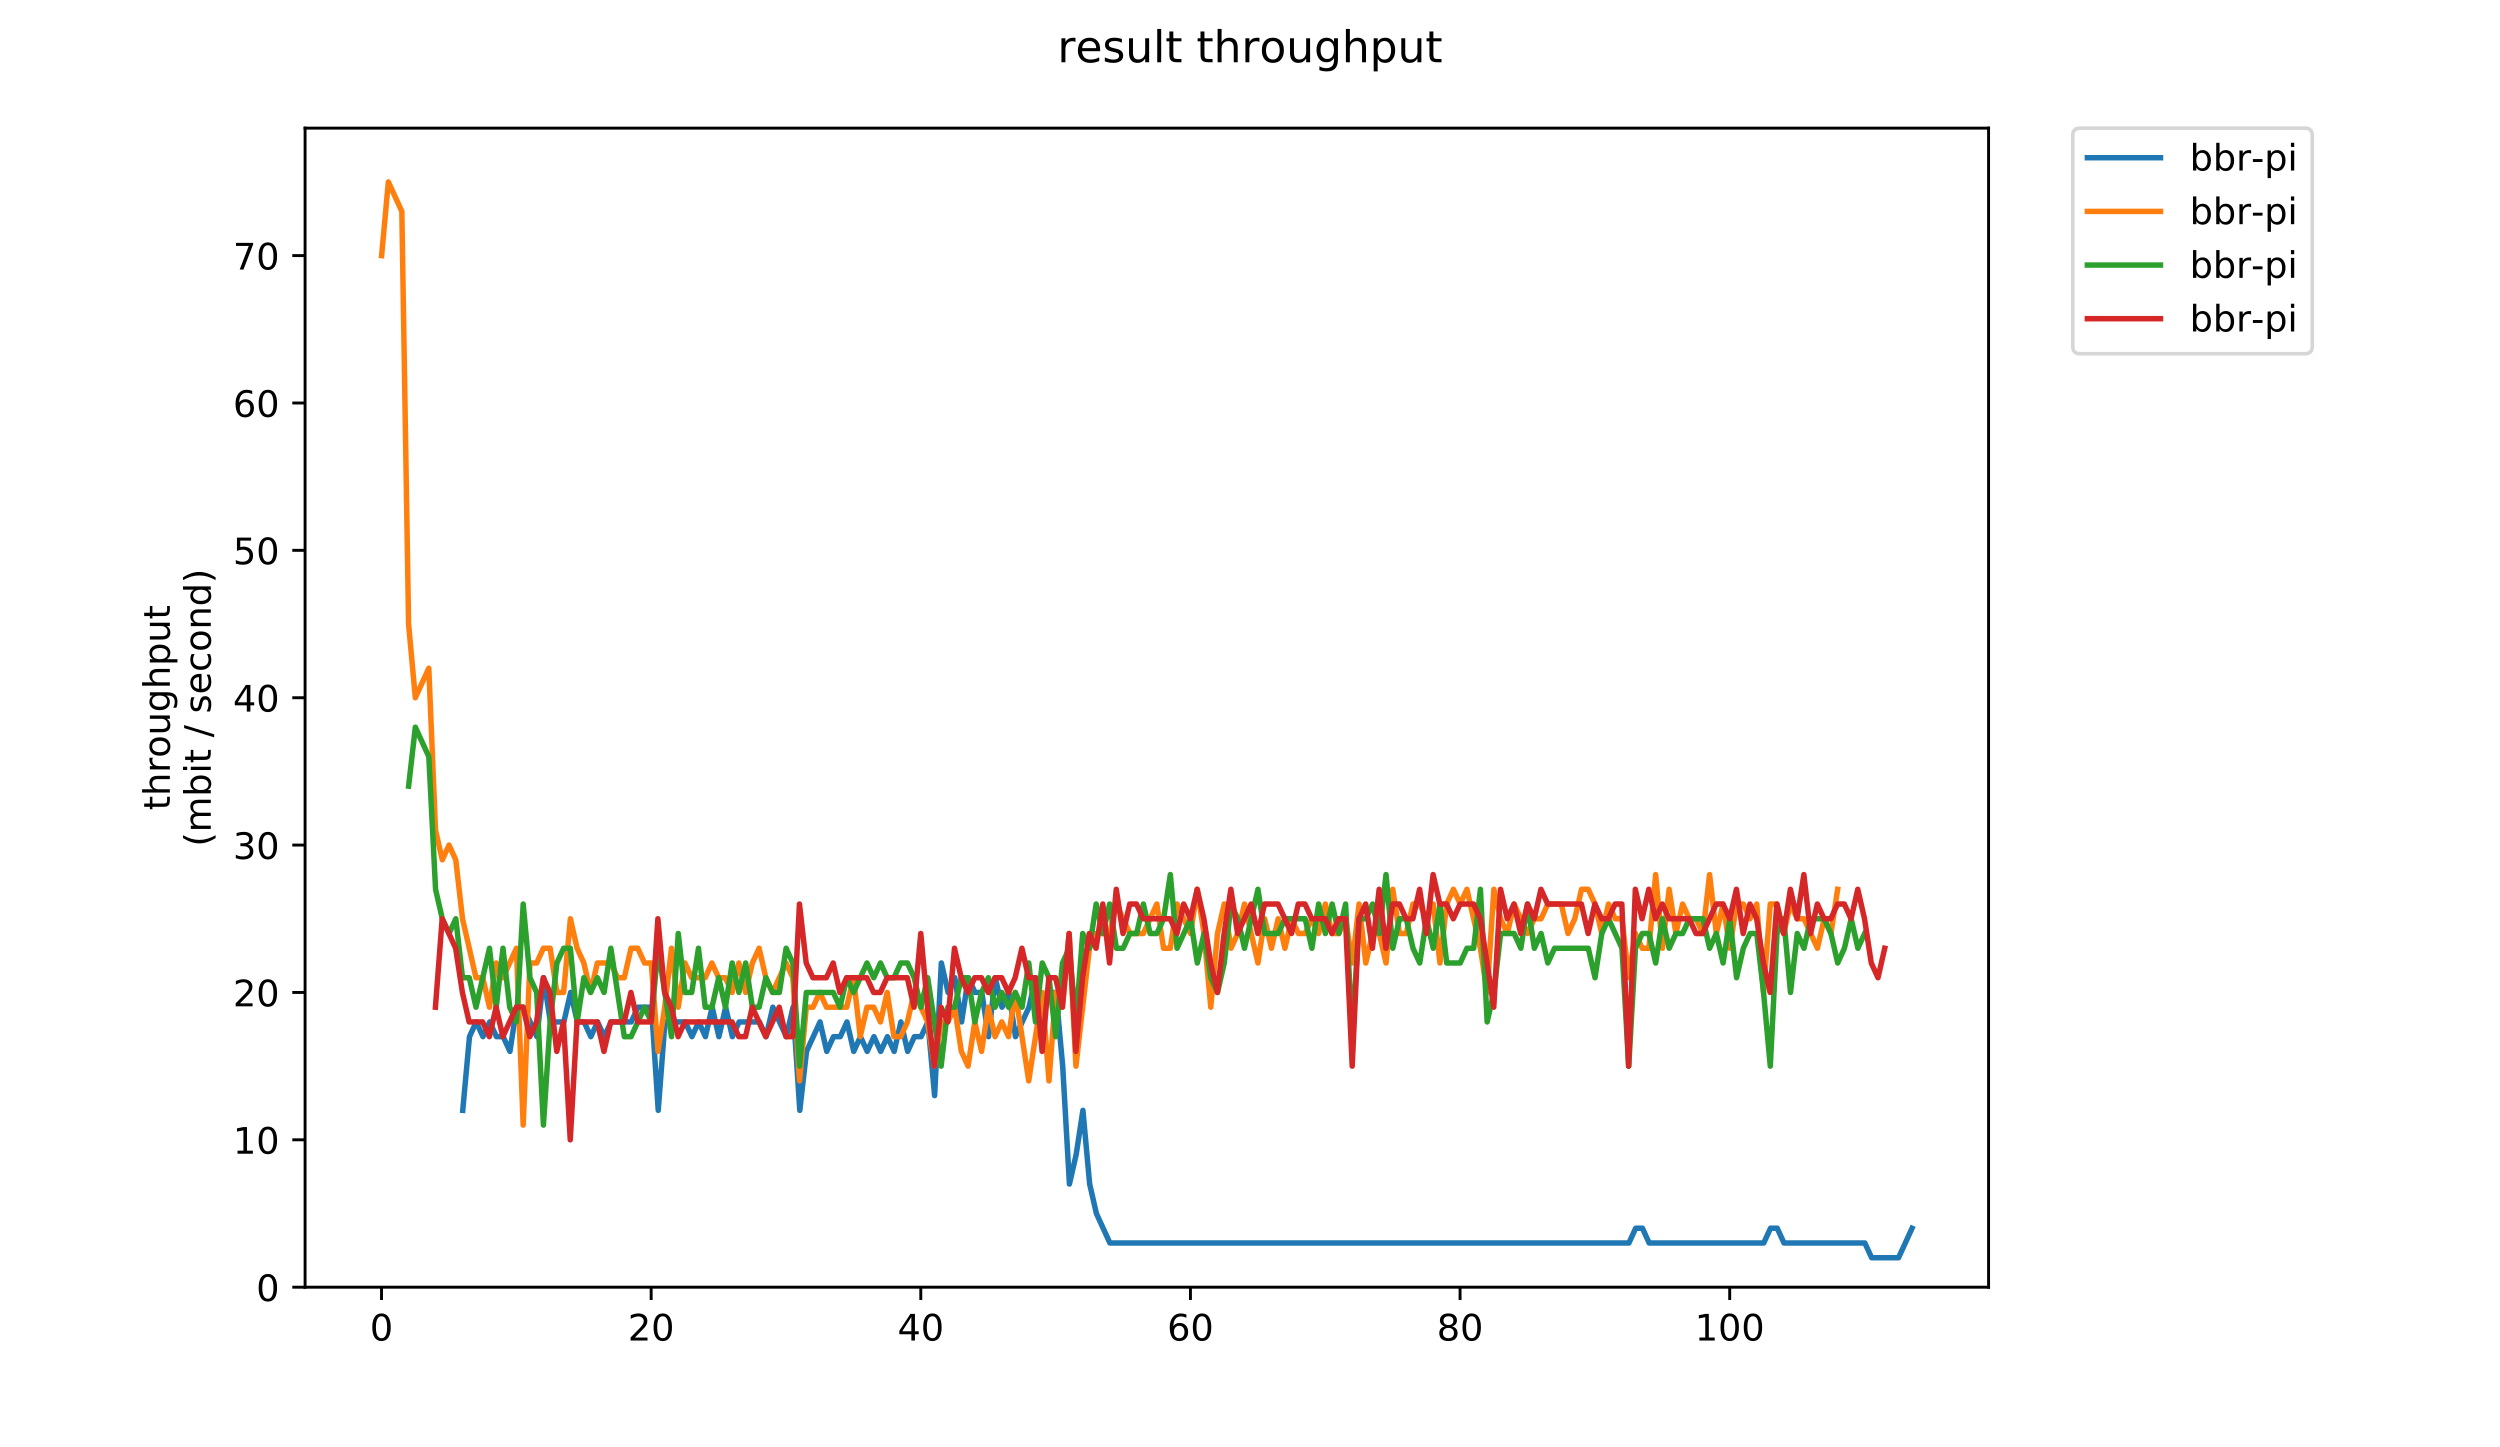 <?xml version="1.0" encoding="utf-8" standalone="no"?>
<!DOCTYPE svg PUBLIC "-//W3C//DTD SVG 1.1//EN"
  "http://www.w3.org/Graphics/SVG/1.1/DTD/svg11.dtd">
<!-- Created with matplotlib (https://matplotlib.org/) -->
<svg height="396pt" version="1.1" viewBox="0 0 684 396" width="684pt" xmlns="http://www.w3.org/2000/svg" xmlns:xlink="http://www.w3.org/1999/xlink">
 <defs>
  <style type="text/css">
*{stroke-linecap:butt;stroke-linejoin:round;}
  </style>
 </defs>
 <g id="figure_1">
  <g id="patch_1">
   <path d="M 0 396 
L 684 396 
L 684 0 
L 0 0 
z
" style="fill:#ffffff;"/>
  </g>
  <g id="axes_1">
   <g id="patch_2">
    <path d="M 83.472 352.174 
L 544.074 352.174 
L 544.074 35.062 
L 83.472 35.062 
z
" style="fill:#ffffff;"/>
   </g>
   <g id="matplotlib.axis_1">
    <g id="xtick_1">
     <g id="line2d_1">
      <defs>
       <path d="M 0 0 
L 0 3.5 
" id="mde6ee53b5e" style="stroke:#000000;stroke-width:0.8;"/>
      </defs>
      <g>
       <use style="stroke:#000000;stroke-width:0.8;" x="104.383" xlink:href="#mde6ee53b5e" y="352.174"/>
      </g>
     </g>
     <g id="text_1">
      <!-- 0 -->
      <defs>
       <path d="M 31.781 66.406 
Q 24.172 66.406 20.328 58.906 
Q 16.5 51.422 16.5 36.375 
Q 16.5 21.391 20.328 13.891 
Q 24.172 6.391 31.781 6.391 
Q 39.453 6.391 43.281 13.891 
Q 47.125 21.391 47.125 36.375 
Q 47.125 51.422 43.281 58.906 
Q 39.453 66.406 31.781 66.406 
z
M 31.781 74.219 
Q 44.047 74.219 50.516 64.516 
Q 56.984 54.828 56.984 36.375 
Q 56.984 17.969 50.516 8.266 
Q 44.047 -1.422 31.781 -1.422 
Q 19.531 -1.422 13.062 8.266 
Q 6.594 17.969 6.594 36.375 
Q 6.594 54.828 13.062 64.516 
Q 19.531 74.219 31.781 74.219 
z
" id="DejaVuSans-48"/>
      </defs>
      <g transform="translate(101.202 366.773)scale(0.1 -0.1)">
       <use xlink:href="#DejaVuSans-48"/>
      </g>
     </g>
    </g>
    <g id="xtick_2">
     <g id="line2d_2">
      <g>
       <use style="stroke:#000000;stroke-width:0.8;" x="178.156" xlink:href="#mde6ee53b5e" y="352.174"/>
      </g>
     </g>
     <g id="text_2">
      <!-- 20 -->
      <defs>
       <path d="M 19.188 8.297 
L 53.609 8.297 
L 53.609 0 
L 7.328 0 
L 7.328 8.297 
Q 12.938 14.109 22.625 23.891 
Q 32.328 33.688 34.812 36.531 
Q 39.547 41.844 41.422 45.531 
Q 43.312 49.219 43.312 52.781 
Q 43.312 58.594 39.234 62.25 
Q 35.156 65.922 28.609 65.922 
Q 23.969 65.922 18.812 64.312 
Q 13.672 62.703 7.812 59.422 
L 7.812 69.391 
Q 13.766 71.781 18.938 73 
Q 24.125 74.219 28.422 74.219 
Q 39.75 74.219 46.484 68.547 
Q 53.219 62.891 53.219 53.422 
Q 53.219 48.922 51.531 44.891 
Q 49.859 40.875 45.406 35.406 
Q 44.188 33.984 37.641 27.219 
Q 31.109 20.453 19.188 8.297 
z
" id="DejaVuSans-50"/>
      </defs>
      <g transform="translate(171.794 366.773)scale(0.1 -0.1)">
       <use xlink:href="#DejaVuSans-50"/>
       <use x="63.623" xlink:href="#DejaVuSans-48"/>
      </g>
     </g>
    </g>
    <g id="xtick_3">
     <g id="line2d_3">
      <g>
       <use style="stroke:#000000;stroke-width:0.8;" x="251.929" xlink:href="#mde6ee53b5e" y="352.174"/>
      </g>
     </g>
     <g id="text_3">
      <!-- 40 -->
      <defs>
       <path d="M 37.797 64.312 
L 12.891 25.391 
L 37.797 25.391 
z
M 35.203 72.906 
L 47.609 72.906 
L 47.609 25.391 
L 58.016 25.391 
L 58.016 17.188 
L 47.609 17.188 
L 47.609 0 
L 37.797 0 
L 37.797 17.188 
L 4.891 17.188 
L 4.891 26.703 
z
" id="DejaVuSans-52"/>
      </defs>
      <g transform="translate(245.567 366.773)scale(0.1 -0.1)">
       <use xlink:href="#DejaVuSans-52"/>
       <use x="63.623" xlink:href="#DejaVuSans-48"/>
      </g>
     </g>
    </g>
    <g id="xtick_4">
     <g id="line2d_4">
      <g>
       <use style="stroke:#000000;stroke-width:0.8;" x="325.702" xlink:href="#mde6ee53b5e" y="352.174"/>
      </g>
     </g>
     <g id="text_4">
      <!-- 60 -->
      <defs>
       <path d="M 33.016 40.375 
Q 26.375 40.375 22.484 35.828 
Q 18.609 31.297 18.609 23.391 
Q 18.609 15.531 22.484 10.953 
Q 26.375 6.391 33.016 6.391 
Q 39.656 6.391 43.531 10.953 
Q 47.406 15.531 47.406 23.391 
Q 47.406 31.297 43.531 35.828 
Q 39.656 40.375 33.016 40.375 
z
M 52.594 71.297 
L 52.594 62.312 
Q 48.875 64.062 45.094 64.984 
Q 41.312 65.922 37.594 65.922 
Q 27.828 65.922 22.672 59.328 
Q 17.531 52.734 16.797 39.406 
Q 19.672 43.656 24.016 45.922 
Q 28.375 48.188 33.594 48.188 
Q 44.578 48.188 50.953 41.516 
Q 57.328 34.859 57.328 23.391 
Q 57.328 12.156 50.688 5.359 
Q 44.047 -1.422 33.016 -1.422 
Q 20.359 -1.422 13.672 8.266 
Q 6.984 17.969 6.984 36.375 
Q 6.984 53.656 15.188 63.938 
Q 23.391 74.219 37.203 74.219 
Q 40.922 74.219 44.703 73.484 
Q 48.484 72.75 52.594 71.297 
z
" id="DejaVuSans-54"/>
      </defs>
      <g transform="translate(319.34 366.773)scale(0.1 -0.1)">
       <use xlink:href="#DejaVuSans-54"/>
       <use x="63.623" xlink:href="#DejaVuSans-48"/>
      </g>
     </g>
    </g>
    <g id="xtick_5">
     <g id="line2d_5">
      <g>
       <use style="stroke:#000000;stroke-width:0.8;" x="399.475" xlink:href="#mde6ee53b5e" y="352.174"/>
      </g>
     </g>
     <g id="text_5">
      <!-- 80 -->
      <defs>
       <path d="M 31.781 34.625 
Q 24.75 34.625 20.719 30.859 
Q 16.703 27.094 16.703 20.516 
Q 16.703 13.922 20.719 10.156 
Q 24.75 6.391 31.781 6.391 
Q 38.812 6.391 42.859 10.172 
Q 46.922 13.969 46.922 20.516 
Q 46.922 27.094 42.891 30.859 
Q 38.875 34.625 31.781 34.625 
z
M 21.922 38.812 
Q 15.578 40.375 12.031 44.719 
Q 8.5 49.078 8.5 55.328 
Q 8.5 64.062 14.719 69.141 
Q 20.953 74.219 31.781 74.219 
Q 42.672 74.219 48.875 69.141 
Q 55.078 64.062 55.078 55.328 
Q 55.078 49.078 51.531 44.719 
Q 48 40.375 41.703 38.812 
Q 48.828 37.156 52.797 32.312 
Q 56.781 27.484 56.781 20.516 
Q 56.781 9.906 50.312 4.234 
Q 43.844 -1.422 31.781 -1.422 
Q 19.734 -1.422 13.25 4.234 
Q 6.781 9.906 6.781 20.516 
Q 6.781 27.484 10.781 32.312 
Q 14.797 37.156 21.922 38.812 
z
M 18.312 54.391 
Q 18.312 48.734 21.844 45.562 
Q 25.391 42.391 31.781 42.391 
Q 38.141 42.391 41.719 45.562 
Q 45.312 48.734 45.312 54.391 
Q 45.312 60.062 41.719 63.234 
Q 38.141 66.406 31.781 66.406 
Q 25.391 66.406 21.844 63.234 
Q 18.312 60.062 18.312 54.391 
z
" id="DejaVuSans-56"/>
      </defs>
      <g transform="translate(393.113 366.773)scale(0.1 -0.1)">
       <use xlink:href="#DejaVuSans-56"/>
       <use x="63.623" xlink:href="#DejaVuSans-48"/>
      </g>
     </g>
    </g>
    <g id="xtick_6">
     <g id="line2d_6">
      <g>
       <use style="stroke:#000000;stroke-width:0.8;" x="473.248" xlink:href="#mde6ee53b5e" y="352.174"/>
      </g>
     </g>
     <g id="text_6">
      <!-- 100 -->
      <defs>
       <path d="M 12.406 8.297 
L 28.516 8.297 
L 28.516 63.922 
L 10.984 60.406 
L 10.984 69.391 
L 28.422 72.906 
L 38.281 72.906 
L 38.281 8.297 
L 54.391 8.297 
L 54.391 0 
L 12.406 0 
z
" id="DejaVuSans-49"/>
      </defs>
      <g transform="translate(463.705 366.773)scale(0.1 -0.1)">
       <use xlink:href="#DejaVuSans-49"/>
       <use x="63.623" xlink:href="#DejaVuSans-48"/>
       <use x="127.246" xlink:href="#DejaVuSans-48"/>
      </g>
     </g>
    </g>
   </g>
   <g id="matplotlib.axis_2">
    <g id="ytick_1">
     <g id="line2d_7">
      <defs>
       <path d="M 0 0 
L -3.5 0 
" id="ma53267761b" style="stroke:#000000;stroke-width:0.8;"/>
      </defs>
      <g>
       <use style="stroke:#000000;stroke-width:0.8;" x="83.472" xlink:href="#ma53267761b" y="352.174"/>
      </g>
     </g>
     <g id="text_7">
      <!-- 0 -->
      <g transform="translate(70.11 355.973)scale(0.1 -0.1)">
       <use xlink:href="#DejaVuSans-48"/>
      </g>
     </g>
    </g>
    <g id="ytick_2">
     <g id="line2d_8">
      <g>
       <use style="stroke:#000000;stroke-width:0.8;" x="83.472" xlink:href="#ma53267761b" y="311.855"/>
      </g>
     </g>
     <g id="text_8">
      <!-- 10 -->
      <g transform="translate(63.747 315.654)scale(0.1 -0.1)">
       <use xlink:href="#DejaVuSans-49"/>
       <use x="63.623" xlink:href="#DejaVuSans-48"/>
      </g>
     </g>
    </g>
    <g id="ytick_3">
     <g id="line2d_9">
      <g>
       <use style="stroke:#000000;stroke-width:0.8;" x="83.472" xlink:href="#ma53267761b" y="271.535"/>
      </g>
     </g>
     <g id="text_9">
      <!-- 20 -->
      <g transform="translate(63.747 275.335)scale(0.1 -0.1)">
       <use xlink:href="#DejaVuSans-50"/>
       <use x="63.623" xlink:href="#DejaVuSans-48"/>
      </g>
     </g>
    </g>
    <g id="ytick_4">
     <g id="line2d_10">
      <g>
       <use style="stroke:#000000;stroke-width:0.8;" x="83.472" xlink:href="#ma53267761b" y="231.216"/>
      </g>
     </g>
     <g id="text_10">
      <!-- 30 -->
      <defs>
       <path d="M 40.578 39.312 
Q 47.656 37.797 51.625 33 
Q 55.609 28.219 55.609 21.188 
Q 55.609 10.406 48.188 4.484 
Q 40.766 -1.422 27.094 -1.422 
Q 22.516 -1.422 17.656 -0.516 
Q 12.797 0.391 7.625 2.203 
L 7.625 11.719 
Q 11.719 9.328 16.594 8.109 
Q 21.484 6.891 26.812 6.891 
Q 36.078 6.891 40.938 10.547 
Q 45.797 14.203 45.797 21.188 
Q 45.797 27.641 41.281 31.266 
Q 36.766 34.906 28.719 34.906 
L 20.219 34.906 
L 20.219 43.016 
L 29.109 43.016 
Q 36.375 43.016 40.234 45.922 
Q 44.094 48.828 44.094 54.297 
Q 44.094 59.906 40.109 62.906 
Q 36.141 65.922 28.719 65.922 
Q 24.656 65.922 20.016 65.031 
Q 15.375 64.156 9.812 62.312 
L 9.812 71.094 
Q 15.438 72.656 20.344 73.438 
Q 25.25 74.219 29.594 74.219 
Q 40.828 74.219 47.359 69.109 
Q 53.906 64.016 53.906 55.328 
Q 53.906 49.266 50.438 45.094 
Q 46.969 40.922 40.578 39.312 
z
" id="DejaVuSans-51"/>
      </defs>
      <g transform="translate(63.747 235.015)scale(0.1 -0.1)">
       <use xlink:href="#DejaVuSans-51"/>
       <use x="63.623" xlink:href="#DejaVuSans-48"/>
      </g>
     </g>
    </g>
    <g id="ytick_5">
     <g id="line2d_11">
      <g>
       <use style="stroke:#000000;stroke-width:0.8;" x="83.472" xlink:href="#ma53267761b" y="190.897"/>
      </g>
     </g>
     <g id="text_11">
      <!-- 40 -->
      <g transform="translate(63.747 194.696)scale(0.1 -0.1)">
       <use xlink:href="#DejaVuSans-52"/>
       <use x="63.623" xlink:href="#DejaVuSans-48"/>
      </g>
     </g>
    </g>
    <g id="ytick_6">
     <g id="line2d_12">
      <g>
       <use style="stroke:#000000;stroke-width:0.8;" x="83.472" xlink:href="#ma53267761b" y="150.577"/>
      </g>
     </g>
     <g id="text_12">
      <!-- 50 -->
      <defs>
       <path d="M 10.797 72.906 
L 49.516 72.906 
L 49.516 64.594 
L 19.828 64.594 
L 19.828 46.734 
Q 21.969 47.469 24.109 47.828 
Q 26.266 48.188 28.422 48.188 
Q 40.625 48.188 47.75 41.5 
Q 54.891 34.812 54.891 23.391 
Q 54.891 11.625 47.562 5.094 
Q 40.234 -1.422 26.906 -1.422 
Q 22.312 -1.422 17.547 -0.641 
Q 12.797 0.141 7.719 1.703 
L 7.719 11.625 
Q 12.109 9.234 16.797 8.062 
Q 21.484 6.891 26.703 6.891 
Q 35.156 6.891 40.078 11.328 
Q 45.016 15.766 45.016 23.391 
Q 45.016 31 40.078 35.438 
Q 35.156 39.891 26.703 39.891 
Q 22.75 39.891 18.812 39.016 
Q 14.891 38.141 10.797 36.281 
z
" id="DejaVuSans-53"/>
      </defs>
      <g transform="translate(63.747 154.377)scale(0.1 -0.1)">
       <use xlink:href="#DejaVuSans-53"/>
       <use x="63.623" xlink:href="#DejaVuSans-48"/>
      </g>
     </g>
    </g>
    <g id="ytick_7">
     <g id="line2d_13">
      <g>
       <use style="stroke:#000000;stroke-width:0.8;" x="83.472" xlink:href="#ma53267761b" y="110.258"/>
      </g>
     </g>
     <g id="text_13">
      <!-- 60 -->
      <g transform="translate(63.747 114.057)scale(0.1 -0.1)">
       <use xlink:href="#DejaVuSans-54"/>
       <use x="63.623" xlink:href="#DejaVuSans-48"/>
      </g>
     </g>
    </g>
    <g id="ytick_8">
     <g id="line2d_14">
      <g>
       <use style="stroke:#000000;stroke-width:0.8;" x="83.472" xlink:href="#ma53267761b" y="69.939"/>
      </g>
     </g>
     <g id="text_14">
      <!-- 70 -->
      <defs>
       <path d="M 8.203 72.906 
L 55.078 72.906 
L 55.078 68.703 
L 28.609 0 
L 18.312 0 
L 43.219 64.594 
L 8.203 64.594 
z
" id="DejaVuSans-55"/>
      </defs>
      <g transform="translate(63.747 73.738)scale(0.1 -0.1)">
       <use xlink:href="#DejaVuSans-55"/>
       <use x="63.623" xlink:href="#DejaVuSans-48"/>
      </g>
     </g>
    </g>
    <g id="text_15">
     <!-- throughput -->
     <defs>
      <path d="M 18.312 70.219 
L 18.312 54.688 
L 36.812 54.688 
L 36.812 47.703 
L 18.312 47.703 
L 18.312 18.016 
Q 18.312 11.328 20.141 9.422 
Q 21.969 7.516 27.594 7.516 
L 36.812 7.516 
L 36.812 0 
L 27.594 0 
Q 17.188 0 13.234 3.875 
Q 9.281 7.766 9.281 18.016 
L 9.281 47.703 
L 2.688 47.703 
L 2.688 54.688 
L 9.281 54.688 
L 9.281 70.219 
z
" id="DejaVuSans-116"/>
      <path d="M 54.891 33.016 
L 54.891 0 
L 45.906 0 
L 45.906 32.719 
Q 45.906 40.484 42.875 44.328 
Q 39.844 48.188 33.797 48.188 
Q 26.516 48.188 22.312 43.547 
Q 18.109 38.922 18.109 30.906 
L 18.109 0 
L 9.078 0 
L 9.078 75.984 
L 18.109 75.984 
L 18.109 46.188 
Q 21.344 51.125 25.703 53.562 
Q 30.078 56 35.797 56 
Q 45.219 56 50.047 50.172 
Q 54.891 44.344 54.891 33.016 
z
" id="DejaVuSans-104"/>
      <path d="M 41.109 46.297 
Q 39.594 47.172 37.812 47.578 
Q 36.031 48 33.891 48 
Q 26.266 48 22.188 43.047 
Q 18.109 38.094 18.109 28.812 
L 18.109 0 
L 9.078 0 
L 9.078 54.688 
L 18.109 54.688 
L 18.109 46.188 
Q 20.953 51.172 25.484 53.578 
Q 30.031 56 36.531 56 
Q 37.453 56 38.578 55.875 
Q 39.703 55.766 41.062 55.516 
z
" id="DejaVuSans-114"/>
      <path d="M 30.609 48.391 
Q 23.391 48.391 19.188 42.75 
Q 14.984 37.109 14.984 27.297 
Q 14.984 17.484 19.156 11.844 
Q 23.344 6.203 30.609 6.203 
Q 37.797 6.203 41.984 11.859 
Q 46.188 17.531 46.188 27.297 
Q 46.188 37.016 41.984 42.703 
Q 37.797 48.391 30.609 48.391 
z
M 30.609 56 
Q 42.328 56 49.016 48.375 
Q 55.719 40.766 55.719 27.297 
Q 55.719 13.875 49.016 6.219 
Q 42.328 -1.422 30.609 -1.422 
Q 18.844 -1.422 12.172 6.219 
Q 5.516 13.875 5.516 27.297 
Q 5.516 40.766 12.172 48.375 
Q 18.844 56 30.609 56 
z
" id="DejaVuSans-111"/>
      <path d="M 8.5 21.578 
L 8.5 54.688 
L 17.484 54.688 
L 17.484 21.922 
Q 17.484 14.156 20.5 10.266 
Q 23.531 6.391 29.594 6.391 
Q 36.859 6.391 41.078 11.031 
Q 45.312 15.672 45.312 23.688 
L 45.312 54.688 
L 54.297 54.688 
L 54.297 0 
L 45.312 0 
L 45.312 8.406 
Q 42.047 3.422 37.719 1 
Q 33.406 -1.422 27.688 -1.422 
Q 18.266 -1.422 13.375 4.438 
Q 8.5 10.297 8.5 21.578 
z
M 31.109 56 
z
" id="DejaVuSans-117"/>
      <path d="M 45.406 27.984 
Q 45.406 37.75 41.375 43.109 
Q 37.359 48.484 30.078 48.484 
Q 22.859 48.484 18.828 43.109 
Q 14.797 37.75 14.797 27.984 
Q 14.797 18.266 18.828 12.891 
Q 22.859 7.516 30.078 7.516 
Q 37.359 7.516 41.375 12.891 
Q 45.406 18.266 45.406 27.984 
z
M 54.391 6.781 
Q 54.391 -7.172 48.188 -13.984 
Q 42 -20.797 29.203 -20.797 
Q 24.469 -20.797 20.266 -20.094 
Q 16.062 -19.391 12.109 -17.922 
L 12.109 -9.188 
Q 16.062 -11.328 19.922 -12.344 
Q 23.781 -13.375 27.781 -13.375 
Q 36.625 -13.375 41.016 -8.766 
Q 45.406 -4.156 45.406 5.172 
L 45.406 9.625 
Q 42.625 4.781 38.281 2.391 
Q 33.938 0 27.875 0 
Q 17.828 0 11.672 7.656 
Q 5.516 15.328 5.516 27.984 
Q 5.516 40.672 11.672 48.328 
Q 17.828 56 27.875 56 
Q 33.938 56 38.281 53.609 
Q 42.625 51.219 45.406 46.391 
L 45.406 54.688 
L 54.391 54.688 
z
" id="DejaVuSans-103"/>
      <path d="M 18.109 8.203 
L 18.109 -20.797 
L 9.078 -20.797 
L 9.078 54.688 
L 18.109 54.688 
L 18.109 46.391 
Q 20.953 51.266 25.266 53.625 
Q 29.594 56 35.594 56 
Q 45.562 56 51.781 48.094 
Q 58.016 40.188 58.016 27.297 
Q 58.016 14.406 51.781 6.484 
Q 45.562 -1.422 35.594 -1.422 
Q 29.594 -1.422 25.266 0.953 
Q 20.953 3.328 18.109 8.203 
z
M 48.688 27.297 
Q 48.688 37.203 44.609 42.844 
Q 40.531 48.484 33.406 48.484 
Q 26.266 48.484 22.188 42.844 
Q 18.109 37.203 18.109 27.297 
Q 18.109 17.391 22.188 11.75 
Q 26.266 6.109 33.406 6.109 
Q 40.531 6.109 44.609 11.75 
Q 48.688 17.391 48.688 27.297 
z
" id="DejaVuSans-112"/>
     </defs>
     <g transform="translate(46.47 221.675)rotate(-90)scale(0.1 -0.1)">
      <use xlink:href="#DejaVuSans-116"/>
      <use x="39.209" xlink:href="#DejaVuSans-104"/>
      <use x="102.588" xlink:href="#DejaVuSans-114"/>
      <use x="143.67" xlink:href="#DejaVuSans-111"/>
      <use x="204.852" xlink:href="#DejaVuSans-117"/>
      <use x="268.23" xlink:href="#DejaVuSans-103"/>
      <use x="331.707" xlink:href="#DejaVuSans-104"/>
      <use x="395.086" xlink:href="#DejaVuSans-112"/>
      <use x="458.562" xlink:href="#DejaVuSans-117"/>
      <use x="521.941" xlink:href="#DejaVuSans-116"/>
     </g>
     <!-- (mbit / second) -->
     <defs>
      <path d="M 31 75.875 
Q 24.469 64.656 21.281 53.656 
Q 18.109 42.672 18.109 31.391 
Q 18.109 20.125 21.312 9.062 
Q 24.516 -2 31 -13.188 
L 23.188 -13.188 
Q 15.875 -1.703 12.234 9.375 
Q 8.594 20.453 8.594 31.391 
Q 8.594 42.281 12.203 53.312 
Q 15.828 64.359 23.188 75.875 
z
" id="DejaVuSans-40"/>
      <path d="M 52 44.188 
Q 55.375 50.25 60.062 53.125 
Q 64.75 56 71.094 56 
Q 79.641 56 84.281 50.016 
Q 88.922 44.047 88.922 33.016 
L 88.922 0 
L 79.891 0 
L 79.891 32.719 
Q 79.891 40.578 77.094 44.375 
Q 74.312 48.188 68.609 48.188 
Q 61.625 48.188 57.562 43.547 
Q 53.516 38.922 53.516 30.906 
L 53.516 0 
L 44.484 0 
L 44.484 32.719 
Q 44.484 40.625 41.703 44.406 
Q 38.922 48.188 33.109 48.188 
Q 26.219 48.188 22.156 43.531 
Q 18.109 38.875 18.109 30.906 
L 18.109 0 
L 9.078 0 
L 9.078 54.688 
L 18.109 54.688 
L 18.109 46.188 
Q 21.188 51.219 25.484 53.609 
Q 29.781 56 35.688 56 
Q 41.656 56 45.828 52.969 
Q 50 49.953 52 44.188 
z
" id="DejaVuSans-109"/>
      <path d="M 48.688 27.297 
Q 48.688 37.203 44.609 42.844 
Q 40.531 48.484 33.406 48.484 
Q 26.266 48.484 22.188 42.844 
Q 18.109 37.203 18.109 27.297 
Q 18.109 17.391 22.188 11.75 
Q 26.266 6.109 33.406 6.109 
Q 40.531 6.109 44.609 11.75 
Q 48.688 17.391 48.688 27.297 
z
M 18.109 46.391 
Q 20.953 51.266 25.266 53.625 
Q 29.594 56 35.594 56 
Q 45.562 56 51.781 48.094 
Q 58.016 40.188 58.016 27.297 
Q 58.016 14.406 51.781 6.484 
Q 45.562 -1.422 35.594 -1.422 
Q 29.594 -1.422 25.266 0.953 
Q 20.953 3.328 18.109 8.203 
L 18.109 0 
L 9.078 0 
L 9.078 75.984 
L 18.109 75.984 
z
" id="DejaVuSans-98"/>
      <path d="M 9.422 54.688 
L 18.406 54.688 
L 18.406 0 
L 9.422 0 
z
M 9.422 75.984 
L 18.406 75.984 
L 18.406 64.594 
L 9.422 64.594 
z
" id="DejaVuSans-105"/>
      <path id="DejaVuSans-32"/>
      <path d="M 25.391 72.906 
L 33.688 72.906 
L 8.297 -9.281 
L 0 -9.281 
z
" id="DejaVuSans-47"/>
      <path d="M 44.281 53.078 
L 44.281 44.578 
Q 40.484 46.531 36.375 47.5 
Q 32.281 48.484 27.875 48.484 
Q 21.188 48.484 17.844 46.438 
Q 14.5 44.391 14.5 40.281 
Q 14.5 37.156 16.891 35.375 
Q 19.281 33.594 26.516 31.984 
L 29.594 31.297 
Q 39.156 29.25 43.188 25.516 
Q 47.219 21.781 47.219 15.094 
Q 47.219 7.469 41.188 3.016 
Q 35.156 -1.422 24.609 -1.422 
Q 20.219 -1.422 15.453 -0.562 
Q 10.688 0.297 5.422 2 
L 5.422 11.281 
Q 10.406 8.688 15.234 7.391 
Q 20.062 6.109 24.812 6.109 
Q 31.156 6.109 34.562 8.281 
Q 37.984 10.453 37.984 14.406 
Q 37.984 18.062 35.516 20.016 
Q 33.062 21.969 24.703 23.781 
L 21.578 24.516 
Q 13.234 26.266 9.516 29.906 
Q 5.812 33.547 5.812 39.891 
Q 5.812 47.609 11.281 51.797 
Q 16.75 56 26.812 56 
Q 31.781 56 36.172 55.266 
Q 40.578 54.547 44.281 53.078 
z
" id="DejaVuSans-115"/>
      <path d="M 56.203 29.594 
L 56.203 25.203 
L 14.891 25.203 
Q 15.484 15.922 20.484 11.062 
Q 25.484 6.203 34.422 6.203 
Q 39.594 6.203 44.453 7.469 
Q 49.312 8.734 54.109 11.281 
L 54.109 2.781 
Q 49.266 0.734 44.188 -0.344 
Q 39.109 -1.422 33.891 -1.422 
Q 20.797 -1.422 13.156 6.188 
Q 5.516 13.812 5.516 26.812 
Q 5.516 40.234 12.766 48.109 
Q 20.016 56 32.328 56 
Q 43.359 56 49.781 48.891 
Q 56.203 41.797 56.203 29.594 
z
M 47.219 32.234 
Q 47.125 39.594 43.094 43.984 
Q 39.062 48.391 32.422 48.391 
Q 24.906 48.391 20.391 44.141 
Q 15.875 39.891 15.188 32.172 
z
" id="DejaVuSans-101"/>
      <path d="M 48.781 52.594 
L 48.781 44.188 
Q 44.969 46.297 41.141 47.344 
Q 37.312 48.391 33.406 48.391 
Q 24.656 48.391 19.812 42.844 
Q 14.984 37.312 14.984 27.297 
Q 14.984 17.281 19.812 11.734 
Q 24.656 6.203 33.406 6.203 
Q 37.312 6.203 41.141 7.25 
Q 44.969 8.297 48.781 10.406 
L 48.781 2.094 
Q 45.016 0.344 40.984 -0.531 
Q 36.969 -1.422 32.422 -1.422 
Q 20.062 -1.422 12.781 6.344 
Q 5.516 14.109 5.516 27.297 
Q 5.516 40.672 12.859 48.328 
Q 20.219 56 33.016 56 
Q 37.156 56 41.109 55.141 
Q 45.062 54.297 48.781 52.594 
z
" id="DejaVuSans-99"/>
      <path d="M 54.891 33.016 
L 54.891 0 
L 45.906 0 
L 45.906 32.719 
Q 45.906 40.484 42.875 44.328 
Q 39.844 48.188 33.797 48.188 
Q 26.516 48.188 22.312 43.547 
Q 18.109 38.922 18.109 30.906 
L 18.109 0 
L 9.078 0 
L 9.078 54.688 
L 18.109 54.688 
L 18.109 46.188 
Q 21.344 51.125 25.703 53.562 
Q 30.078 56 35.797 56 
Q 45.219 56 50.047 50.172 
Q 54.891 44.344 54.891 33.016 
z
" id="DejaVuSans-110"/>
      <path d="M 45.406 46.391 
L 45.406 75.984 
L 54.391 75.984 
L 54.391 0 
L 45.406 0 
L 45.406 8.203 
Q 42.578 3.328 38.25 0.953 
Q 33.938 -1.422 27.875 -1.422 
Q 17.969 -1.422 11.734 6.484 
Q 5.516 14.406 5.516 27.297 
Q 5.516 40.188 11.734 48.094 
Q 17.969 56 27.875 56 
Q 33.938 56 38.25 53.625 
Q 42.578 51.266 45.406 46.391 
z
M 14.797 27.297 
Q 14.797 17.391 18.875 11.75 
Q 22.953 6.109 30.078 6.109 
Q 37.203 6.109 41.297 11.75 
Q 45.406 17.391 45.406 27.297 
Q 45.406 37.203 41.297 42.844 
Q 37.203 48.484 30.078 48.484 
Q 22.953 48.484 18.875 42.844 
Q 14.797 37.203 14.797 27.297 
z
" id="DejaVuSans-100"/>
      <path d="M 8.016 75.875 
L 15.828 75.875 
Q 23.141 64.359 26.781 53.312 
Q 30.422 42.281 30.422 31.391 
Q 30.422 20.453 26.781 9.375 
Q 23.141 -1.703 15.828 -13.188 
L 8.016 -13.188 
Q 14.5 -2 17.703 9.062 
Q 20.906 20.125 20.906 31.391 
Q 20.906 42.672 17.703 53.656 
Q 14.5 64.656 8.016 75.875 
z
" id="DejaVuSans-41"/>
     </defs>
     <g transform="translate(57.668 231.609)rotate(-90)scale(0.1 -0.1)">
      <use xlink:href="#DejaVuSans-40"/>
      <use x="39.014" xlink:href="#DejaVuSans-109"/>
      <use x="136.426" xlink:href="#DejaVuSans-98"/>
      <use x="199.902" xlink:href="#DejaVuSans-105"/>
      <use x="227.686" xlink:href="#DejaVuSans-116"/>
      <use x="266.895" xlink:href="#DejaVuSans-32"/>
      <use x="298.682" xlink:href="#DejaVuSans-47"/>
      <use x="332.373" xlink:href="#DejaVuSans-32"/>
      <use x="364.16" xlink:href="#DejaVuSans-115"/>
      <use x="416.26" xlink:href="#DejaVuSans-101"/>
      <use x="477.783" xlink:href="#DejaVuSans-99"/>
      <use x="532.764" xlink:href="#DejaVuSans-111"/>
      <use x="593.945" xlink:href="#DejaVuSans-110"/>
      <use x="657.324" xlink:href="#DejaVuSans-100"/>
      <use x="720.801" xlink:href="#DejaVuSans-41"/>
     </g>
    </g>
   </g>
   <g id="line2d_15">
    <path clip-path="url(#p442b41f385)" d="M 126.607 303.791 
L 128.451 283.631 
L 130.296 279.599 
L 132.14 283.631 
L 133.984 279.599 
L 135.829 283.631 
L 137.673 283.631 
L 139.517 287.663 
L 141.362 275.567 
L 143.206 275.567 
L 146.895 283.631 
L 148.739 267.504 
L 150.583 279.599 
L 154.272 279.599 
L 156.116 271.535 
L 157.961 279.599 
L 159.805 279.599 
L 161.649 283.631 
L 163.494 279.599 
L 165.338 283.631 
L 167.182 279.599 
L 172.715 279.599 
L 174.56 275.567 
L 178.248 275.567 
L 180.093 303.791 
L 181.937 279.599 
L 187.47 279.599 
L 189.314 283.631 
L 191.159 279.599 
L 193.003 283.631 
L 194.847 275.567 
L 196.692 283.631 
L 198.536 275.567 
L 200.38 283.631 
L 202.225 279.599 
L 207.758 279.599 
L 209.602 283.631 
L 211.446 275.567 
L 215.135 283.631 
L 216.979 275.567 
L 218.823 303.791 
L 220.668 287.663 
L 224.356 279.599 
L 226.201 287.663 
L 228.045 283.631 
L 229.889 283.631 
L 231.734 279.599 
L 233.578 287.663 
L 235.422 283.631 
L 237.267 287.663 
L 239.111 283.631 
L 240.955 287.663 
L 242.8 283.631 
L 244.644 287.663 
L 246.488 279.599 
L 248.333 287.663 
L 250.177 283.631 
L 252.021 283.631 
L 253.866 279.599 
L 255.71 299.759 
L 257.554 263.472 
L 259.399 271.535 
L 261.243 267.504 
L 263.087 279.599 
L 264.932 267.504 
L 266.776 271.535 
L 268.62 271.535 
L 270.465 283.631 
L 272.309 267.504 
L 274.153 275.567 
L 275.998 271.535 
L 277.842 283.631 
L 281.531 275.567 
L 283.375 267.504 
L 285.219 275.567 
L 287.064 271.535 
L 288.908 271.535 
L 290.752 291.695 
L 292.597 323.951 
L 294.441 315.887 
L 296.285 303.791 
L 298.13 323.951 
L 299.974 332.014 
L 303.663 340.078 
L 445.676 340.078 
L 447.52 336.046 
L 449.364 336.046 
L 451.209 340.078 
L 482.562 340.078 
L 484.407 336.046 
L 486.251 336.046 
L 488.095 340.078 
L 510.227 340.078 
L 512.072 344.11 
L 519.449 344.11 
L 523.137 336.046 
L 523.137 336.046 
" style="fill:none;stroke:#1f77b4;stroke-linecap:square;stroke-width:1.5;"/>
   </g>
   <g id="line2d_16">
    <path clip-path="url(#p442b41f385)" d="M 104.409 69.939 
L 106.253 49.779 
L 109.942 57.843 
L 111.786 170.737 
L 113.63 190.897 
L 117.319 182.833 
L 119.163 227.184 
L 121.008 235.248 
L 122.852 231.216 
L 124.696 235.248 
L 126.541 251.376 
L 130.229 267.504 
L 132.074 267.504 
L 133.918 275.567 
L 135.762 263.472 
L 137.607 267.504 
L 141.295 259.44 
L 143.14 307.823 
L 144.984 263.472 
L 146.828 263.472 
L 148.673 259.44 
L 150.517 259.44 
L 152.361 271.535 
L 154.206 271.535 
L 156.05 251.376 
L 157.894 259.44 
L 159.739 263.472 
L 161.583 271.535 
L 163.427 263.472 
L 167.116 263.472 
L 168.96 267.504 
L 170.805 267.504 
L 172.649 259.44 
L 174.493 259.44 
L 176.338 263.472 
L 178.182 263.472 
L 180.026 287.663 
L 181.871 275.567 
L 183.715 259.44 
L 185.559 275.567 
L 187.404 263.472 
L 189.248 267.504 
L 192.936 267.504 
L 194.781 263.472 
L 196.625 267.504 
L 198.469 267.504 
L 200.314 271.535 
L 202.158 263.472 
L 204.002 271.535 
L 205.847 263.472 
L 207.691 259.44 
L 209.535 267.504 
L 211.38 271.535 
L 215.068 263.472 
L 216.913 267.504 
L 218.757 295.727 
L 220.601 275.567 
L 222.446 275.567 
L 224.29 271.535 
L 226.134 275.567 
L 231.667 275.567 
L 233.512 267.504 
L 235.356 283.631 
L 237.2 275.567 
L 239.045 275.567 
L 240.889 279.599 
L 242.733 271.535 
L 244.578 283.631 
L 246.422 283.631 
L 248.266 279.599 
L 250.111 271.535 
L 253.799 279.599 
L 255.644 291.695 
L 257.488 279.599 
L 259.332 279.599 
L 261.177 275.567 
L 263.021 287.663 
L 264.865 291.695 
L 266.71 279.599 
L 268.554 287.663 
L 270.398 275.567 
L 272.243 283.631 
L 274.087 279.599 
L 275.931 283.631 
L 277.776 271.535 
L 281.464 295.727 
L 285.153 271.535 
L 286.997 295.727 
L 288.842 271.535 
L 290.686 275.567 
L 292.53 255.408 
L 294.374 291.695 
L 298.063 259.44 
L 299.907 255.408 
L 303.596 255.408 
L 305.44 247.344 
L 309.129 255.408 
L 312.818 255.408 
L 316.506 247.344 
L 318.351 259.44 
L 320.195 259.44 
L 322.039 247.344 
L 325.728 255.408 
L 327.572 243.312 
L 329.417 255.408 
L 331.261 275.567 
L 333.105 255.408 
L 334.95 247.344 
L 336.794 259.44 
L 338.638 255.408 
L 340.483 247.344 
L 344.171 263.472 
L 346.016 251.376 
L 347.86 259.44 
L 349.704 251.376 
L 351.549 259.44 
L 353.393 251.376 
L 355.237 255.408 
L 357.082 255.408 
L 358.926 251.376 
L 360.77 255.408 
L 362.615 247.344 
L 364.459 255.408 
L 366.303 255.408 
L 368.148 251.376 
L 369.992 263.472 
L 371.836 247.344 
L 373.681 263.472 
L 375.525 255.408 
L 377.369 255.408 
L 379.214 263.472 
L 381.058 243.312 
L 382.902 255.408 
L 384.747 255.408 
L 386.591 247.344 
L 388.435 247.344 
L 390.28 251.376 
L 392.124 247.344 
L 393.968 263.472 
L 395.812 247.344 
L 397.657 243.312 
L 399.501 247.344 
L 401.345 243.312 
L 405.034 259.44 
L 406.878 271.535 
L 408.723 243.312 
L 410.567 251.376 
L 412.411 255.408 
L 414.256 247.344 
L 417.944 255.408 
L 419.789 251.376 
L 421.633 251.376 
L 423.477 247.344 
L 427.166 247.344 
L 429.01 255.408 
L 430.855 251.376 
L 432.699 243.312 
L 434.543 243.312 
L 436.388 247.344 
L 438.232 255.408 
L 440.076 247.344 
L 441.921 251.376 
L 443.765 251.376 
L 445.609 267.504 
L 447.454 255.408 
L 449.298 259.44 
L 451.142 259.44 
L 452.987 239.28 
L 454.831 259.44 
L 456.675 243.312 
L 458.52 255.408 
L 460.364 247.344 
L 462.208 251.376 
L 464.053 251.376 
L 465.897 255.408 
L 467.741 239.28 
L 469.586 255.408 
L 471.43 247.344 
L 473.274 259.44 
L 475.119 247.344 
L 476.963 247.344 
L 478.807 251.376 
L 480.652 247.344 
L 482.496 271.535 
L 484.34 247.344 
L 486.185 247.344 
L 488.029 255.408 
L 489.873 247.344 
L 491.718 251.376 
L 493.562 251.376 
L 497.25 259.44 
L 499.095 251.376 
L 500.939 255.408 
L 502.783 243.312 
L 502.783 243.312 
" style="fill:none;stroke:#ff7f0e;stroke-linecap:square;stroke-width:1.5;"/>
   </g>
   <g id="line2d_17">
    <path clip-path="url(#p442b41f385)" d="M 111.793 215.088 
L 113.638 198.961 
L 117.326 207.025 
L 119.171 243.312 
L 121.015 251.376 
L 122.859 255.408 
L 124.704 251.376 
L 126.548 267.504 
L 128.392 267.504 
L 130.237 275.567 
L 133.925 259.44 
L 135.77 275.567 
L 137.614 259.44 
L 139.458 275.567 
L 141.303 279.599 
L 143.147 247.344 
L 144.991 267.504 
L 146.836 271.535 
L 148.68 307.823 
L 150.524 279.599 
L 152.369 263.472 
L 154.213 259.44 
L 156.057 259.44 
L 157.902 279.599 
L 159.746 267.504 
L 161.59 271.535 
L 163.435 267.504 
L 165.279 271.535 
L 167.123 259.44 
L 170.812 283.631 
L 172.656 283.631 
L 176.345 275.567 
L 178.189 279.599 
L 180.034 259.44 
L 183.722 283.631 
L 185.567 255.408 
L 187.411 271.535 
L 189.255 271.535 
L 191.1 259.44 
L 192.944 275.567 
L 194.788 275.567 
L 196.633 267.504 
L 198.477 275.567 
L 200.321 263.472 
L 202.166 271.535 
L 204.01 263.472 
L 205.854 275.567 
L 207.698 275.567 
L 209.543 267.504 
L 211.387 271.535 
L 213.231 271.535 
L 215.076 259.44 
L 216.92 263.472 
L 218.764 291.695 
L 220.609 271.535 
L 227.986 271.535 
L 229.83 275.567 
L 231.675 267.504 
L 233.519 271.535 
L 237.208 263.472 
L 239.052 267.504 
L 240.896 263.472 
L 242.741 267.504 
L 244.585 267.504 
L 246.429 263.472 
L 248.274 263.472 
L 250.118 267.504 
L 251.962 275.567 
L 253.807 267.504 
L 257.495 291.695 
L 259.34 275.567 
L 261.184 275.567 
L 263.028 267.504 
L 264.873 267.504 
L 266.717 279.599 
L 268.561 271.535 
L 270.406 267.504 
L 272.25 275.567 
L 274.094 271.535 
L 275.939 275.567 
L 277.783 271.535 
L 279.627 275.567 
L 281.472 263.472 
L 283.316 279.599 
L 285.16 263.472 
L 287.005 267.504 
L 288.849 283.631 
L 290.693 263.472 
L 292.538 259.44 
L 294.382 279.599 
L 296.226 255.408 
L 298.071 259.44 
L 299.915 247.344 
L 301.759 255.408 
L 303.604 247.344 
L 305.448 259.44 
L 307.292 259.44 
L 309.136 255.408 
L 310.981 255.408 
L 312.825 247.344 
L 314.669 255.408 
L 316.514 255.408 
L 318.358 251.376 
L 320.202 239.28 
L 322.047 259.44 
L 325.735 251.376 
L 327.58 263.472 
L 329.424 255.408 
L 331.268 267.504 
L 333.113 271.535 
L 334.957 263.472 
L 336.801 247.344 
L 338.646 251.376 
L 340.49 259.44 
L 344.179 243.312 
L 346.023 255.408 
L 349.712 255.408 
L 351.556 251.376 
L 357.089 251.376 
L 358.933 259.44 
L 360.778 247.344 
L 362.622 255.408 
L 364.466 247.344 
L 366.311 255.408 
L 368.155 247.344 
L 369.999 283.631 
L 371.844 251.376 
L 373.688 251.376 
L 375.532 247.344 
L 377.377 255.408 
L 379.221 239.28 
L 381.065 259.44 
L 382.91 251.376 
L 384.754 251.376 
L 386.598 259.44 
L 388.443 263.472 
L 390.287 251.376 
L 392.131 259.44 
L 393.976 247.344 
L 395.82 263.472 
L 399.509 263.472 
L 401.353 259.44 
L 403.197 259.44 
L 405.042 243.312 
L 406.886 279.599 
L 408.73 271.535 
L 410.574 255.408 
L 414.263 255.408 
L 416.107 259.44 
L 417.952 247.344 
L 419.796 259.44 
L 421.64 255.408 
L 423.485 263.472 
L 425.329 259.44 
L 434.551 259.44 
L 436.395 267.504 
L 438.239 255.408 
L 440.084 251.376 
L 443.772 259.44 
L 445.617 291.695 
L 447.461 259.44 
L 449.305 255.408 
L 451.15 255.408 
L 452.994 263.472 
L 454.838 251.376 
L 456.683 259.44 
L 458.527 255.408 
L 460.371 255.408 
L 462.216 251.376 
L 465.904 251.376 
L 467.749 259.44 
L 469.593 255.408 
L 471.437 263.472 
L 473.282 251.376 
L 475.126 267.504 
L 476.97 259.44 
L 478.815 255.408 
L 480.659 255.408 
L 482.503 271.535 
L 484.348 291.695 
L 486.192 255.408 
L 488.036 251.376 
L 489.881 271.535 
L 491.725 255.408 
L 493.569 259.44 
L 495.414 251.376 
L 499.102 251.376 
L 500.947 255.408 
L 502.791 263.472 
L 504.635 259.44 
L 506.48 251.376 
L 508.324 259.44 
L 510.168 255.408 
L 510.168 255.408 
" style="fill:none;stroke:#2ca02c;stroke-linecap:square;stroke-width:1.5;"/>
   </g>
   <g id="line2d_18">
    <path clip-path="url(#p442b41f385)" d="M 119.134 275.567 
L 120.978 251.376 
L 124.667 259.44 
L 126.511 271.535 
L 128.356 279.599 
L 132.044 279.599 
L 133.889 283.631 
L 135.733 275.567 
L 137.577 283.631 
L 141.266 275.567 
L 143.11 275.567 
L 144.954 283.631 
L 146.799 279.599 
L 148.643 267.504 
L 150.487 271.535 
L 152.332 287.663 
L 154.176 279.599 
L 156.02 311.855 
L 157.865 279.599 
L 163.398 279.599 
L 165.242 287.663 
L 167.086 279.599 
L 170.775 279.599 
L 172.619 271.535 
L 174.464 279.599 
L 178.152 279.599 
L 179.997 251.376 
L 181.841 271.535 
L 183.685 275.567 
L 185.53 283.631 
L 187.374 279.599 
L 200.284 279.599 
L 202.129 283.631 
L 203.973 283.631 
L 205.817 275.567 
L 209.506 283.631 
L 213.195 275.567 
L 215.039 283.631 
L 216.883 283.631 
L 218.728 247.344 
L 220.572 263.472 
L 222.416 267.504 
L 226.105 267.504 
L 227.949 263.472 
L 229.794 271.535 
L 231.638 267.504 
L 237.171 267.504 
L 239.015 271.535 
L 240.859 271.535 
L 242.704 267.504 
L 248.237 267.504 
L 250.081 275.567 
L 251.925 255.408 
L 253.77 275.567 
L 255.614 291.695 
L 257.458 275.567 
L 259.303 279.599 
L 261.147 259.44 
L 262.991 267.504 
L 264.836 271.535 
L 266.68 267.504 
L 268.524 267.504 
L 270.369 271.535 
L 272.213 267.504 
L 274.057 267.504 
L 275.902 271.535 
L 277.746 267.504 
L 279.59 259.44 
L 281.435 267.504 
L 283.279 267.504 
L 285.123 287.663 
L 286.968 267.504 
L 288.812 267.504 
L 290.656 275.567 
L 292.501 255.408 
L 294.345 287.663 
L 296.189 267.504 
L 298.034 255.408 
L 299.878 259.44 
L 301.722 247.344 
L 303.567 263.472 
L 305.411 243.312 
L 307.255 255.408 
L 309.1 247.344 
L 310.944 247.344 
L 312.788 251.376 
L 320.166 251.376 
L 322.01 255.408 
L 323.854 247.344 
L 325.699 251.376 
L 327.543 243.312 
L 329.387 251.376 
L 331.232 263.472 
L 333.076 271.535 
L 334.92 255.408 
L 336.765 243.312 
L 338.609 255.408 
L 342.297 247.344 
L 344.142 255.408 
L 345.986 247.344 
L 349.675 247.344 
L 353.363 255.408 
L 355.208 247.344 
L 357.052 247.344 
L 358.896 251.376 
L 362.585 251.376 
L 364.429 255.408 
L 366.274 251.376 
L 368.118 251.376 
L 369.962 291.695 
L 371.807 251.376 
L 373.651 247.344 
L 375.495 259.44 
L 377.34 243.312 
L 379.184 259.44 
L 381.028 247.344 
L 382.873 247.344 
L 384.717 251.376 
L 386.561 251.376 
L 388.406 243.312 
L 390.25 255.408 
L 392.094 239.28 
L 393.939 247.344 
L 395.783 247.344 
L 397.627 251.376 
L 399.472 247.344 
L 403.16 247.344 
L 405.005 251.376 
L 408.693 275.567 
L 410.538 243.312 
L 412.382 251.376 
L 414.226 247.344 
L 416.071 255.408 
L 417.915 247.344 
L 419.759 251.376 
L 421.604 243.312 
L 423.448 247.344 
L 432.67 247.344 
L 434.514 255.408 
L 436.358 247.344 
L 438.203 251.376 
L 440.047 251.376 
L 441.891 247.344 
L 443.735 247.344 
L 445.58 291.695 
L 447.424 243.312 
L 449.268 251.376 
L 451.113 243.312 
L 452.957 251.376 
L 454.801 247.344 
L 456.646 251.376 
L 462.179 251.376 
L 464.023 255.408 
L 465.867 255.408 
L 469.556 247.344 
L 471.4 247.344 
L 473.245 251.376 
L 475.089 243.312 
L 476.933 255.408 
L 478.778 247.344 
L 480.622 251.376 
L 482.466 263.472 
L 484.311 271.535 
L 486.155 247.344 
L 487.999 255.408 
L 489.844 243.312 
L 491.688 251.376 
L 493.532 239.28 
L 495.377 255.408 
L 497.221 247.344 
L 499.065 251.376 
L 500.91 251.376 
L 502.754 247.344 
L 504.598 247.344 
L 506.443 251.376 
L 508.287 243.312 
L 510.131 251.376 
L 511.976 263.472 
L 513.82 267.504 
L 515.664 259.44 
L 515.664 259.44 
" style="fill:none;stroke:#d62728;stroke-linecap:square;stroke-width:1.5;"/>
   </g>
   <g id="patch_3">
    <path d="M 83.472 352.174 
L 83.472 35.062 
" style="fill:none;stroke:#000000;stroke-linecap:square;stroke-linejoin:miter;stroke-width:0.8;"/>
   </g>
   <g id="patch_4">
    <path d="M 544.074 352.174 
L 544.074 35.062 
" style="fill:none;stroke:#000000;stroke-linecap:square;stroke-linejoin:miter;stroke-width:0.8;"/>
   </g>
   <g id="patch_5">
    <path d="M 83.472 352.174 
L 544.074 352.174 
" style="fill:none;stroke:#000000;stroke-linecap:square;stroke-linejoin:miter;stroke-width:0.8;"/>
   </g>
   <g id="patch_6">
    <path d="M 83.472 35.062 
L 544.074 35.062 
" style="fill:none;stroke:#000000;stroke-linecap:square;stroke-linejoin:miter;stroke-width:0.8;"/>
   </g>
   <g id="legend_1">
    <g id="patch_7">
     <path d="M 569.104 96.775 
L 630.637 96.775 
Q 632.637 96.775 632.637 94.775 
L 632.637 37.062 
Q 632.637 35.062 630.637 35.062 
L 569.104 35.062 
Q 567.104 35.062 567.104 37.062 
L 567.104 94.775 
Q 567.104 96.775 569.104 96.775 
z
" style="fill:#ffffff;opacity:0.8;stroke:#cccccc;stroke-linejoin:miter;"/>
    </g>
    <g id="line2d_19">
     <path d="M 571.104 43.161 
L 591.104 43.161 
" style="fill:none;stroke:#1f77b4;stroke-linecap:square;stroke-width:1.5;"/>
    </g>
    <g id="line2d_20"/>
    <g id="text_16">
     <!-- bbr-pi -->
     <defs>
      <path d="M 4.891 31.391 
L 31.203 31.391 
L 31.203 23.391 
L 4.891 23.391 
z
" id="DejaVuSans-45"/>
     </defs>
     <g transform="translate(599.104 46.661)scale(0.1 -0.1)">
      <use xlink:href="#DejaVuSans-98"/>
      <use x="63.477" xlink:href="#DejaVuSans-98"/>
      <use x="126.953" xlink:href="#DejaVuSans-114"/>
      <use x="167.973" xlink:href="#DejaVuSans-45"/>
      <use x="204.057" xlink:href="#DejaVuSans-112"/>
      <use x="267.533" xlink:href="#DejaVuSans-105"/>
     </g>
    </g>
    <g id="line2d_21">
     <path d="M 571.104 57.839 
L 591.104 57.839 
" style="fill:none;stroke:#ff7f0e;stroke-linecap:square;stroke-width:1.5;"/>
    </g>
    <g id="line2d_22"/>
    <g id="text_17">
     <!-- bbr-pi -->
     <g transform="translate(599.104 61.339)scale(0.1 -0.1)">
      <use xlink:href="#DejaVuSans-98"/>
      <use x="63.477" xlink:href="#DejaVuSans-98"/>
      <use x="126.953" xlink:href="#DejaVuSans-114"/>
      <use x="167.973" xlink:href="#DejaVuSans-45"/>
      <use x="204.057" xlink:href="#DejaVuSans-112"/>
      <use x="267.533" xlink:href="#DejaVuSans-105"/>
     </g>
    </g>
    <g id="line2d_23">
     <path d="M 571.104 72.517 
L 591.104 72.517 
" style="fill:none;stroke:#2ca02c;stroke-linecap:square;stroke-width:1.5;"/>
    </g>
    <g id="line2d_24"/>
    <g id="text_18">
     <!-- bbr-pi -->
     <g transform="translate(599.104 76.017)scale(0.1 -0.1)">
      <use xlink:href="#DejaVuSans-98"/>
      <use x="63.477" xlink:href="#DejaVuSans-98"/>
      <use x="126.953" xlink:href="#DejaVuSans-114"/>
      <use x="167.973" xlink:href="#DejaVuSans-45"/>
      <use x="204.057" xlink:href="#DejaVuSans-112"/>
      <use x="267.533" xlink:href="#DejaVuSans-105"/>
     </g>
    </g>
    <g id="line2d_25">
     <path d="M 571.104 87.195 
L 591.104 87.195 
" style="fill:none;stroke:#d62728;stroke-linecap:square;stroke-width:1.5;"/>
    </g>
    <g id="line2d_26"/>
    <g id="text_19">
     <!-- bbr-pi -->
     <g transform="translate(599.104 90.695)scale(0.1 -0.1)">
      <use xlink:href="#DejaVuSans-98"/>
      <use x="63.477" xlink:href="#DejaVuSans-98"/>
      <use x="126.953" xlink:href="#DejaVuSans-114"/>
      <use x="167.973" xlink:href="#DejaVuSans-45"/>
      <use x="204.057" xlink:href="#DejaVuSans-112"/>
      <use x="267.533" xlink:href="#DejaVuSans-105"/>
     </g>
    </g>
   </g>
  </g>
  <g id="text_20">
   <!-- result throughput -->
   <defs>
    <path d="M 9.422 75.984 
L 18.406 75.984 
L 18.406 0 
L 9.422 0 
z
" id="DejaVuSans-108"/>
   </defs>
   <g transform="translate(289.321 17.038)scale(0.12 -0.12)">
    <use xlink:href="#DejaVuSans-114"/>
    <use x="41.082" xlink:href="#DejaVuSans-101"/>
    <use x="102.605" xlink:href="#DejaVuSans-115"/>
    <use x="154.705" xlink:href="#DejaVuSans-117"/>
    <use x="218.084" xlink:href="#DejaVuSans-108"/>
    <use x="245.867" xlink:href="#DejaVuSans-116"/>
    <use x="285.076" xlink:href="#DejaVuSans-32"/>
    <use x="316.863" xlink:href="#DejaVuSans-116"/>
    <use x="356.072" xlink:href="#DejaVuSans-104"/>
    <use x="419.451" xlink:href="#DejaVuSans-114"/>
    <use x="460.533" xlink:href="#DejaVuSans-111"/>
    <use x="521.715" xlink:href="#DejaVuSans-117"/>
    <use x="585.094" xlink:href="#DejaVuSans-103"/>
    <use x="648.57" xlink:href="#DejaVuSans-104"/>
    <use x="711.949" xlink:href="#DejaVuSans-112"/>
    <use x="775.426" xlink:href="#DejaVuSans-117"/>
    <use x="838.805" xlink:href="#DejaVuSans-116"/>
   </g>
  </g>
 </g>
 <defs>
  <clipPath id="p442b41f385">
   <rect height="317.112" width="460.602" x="83.472" y="35.062"/>
  </clipPath>
 </defs>
</svg>
